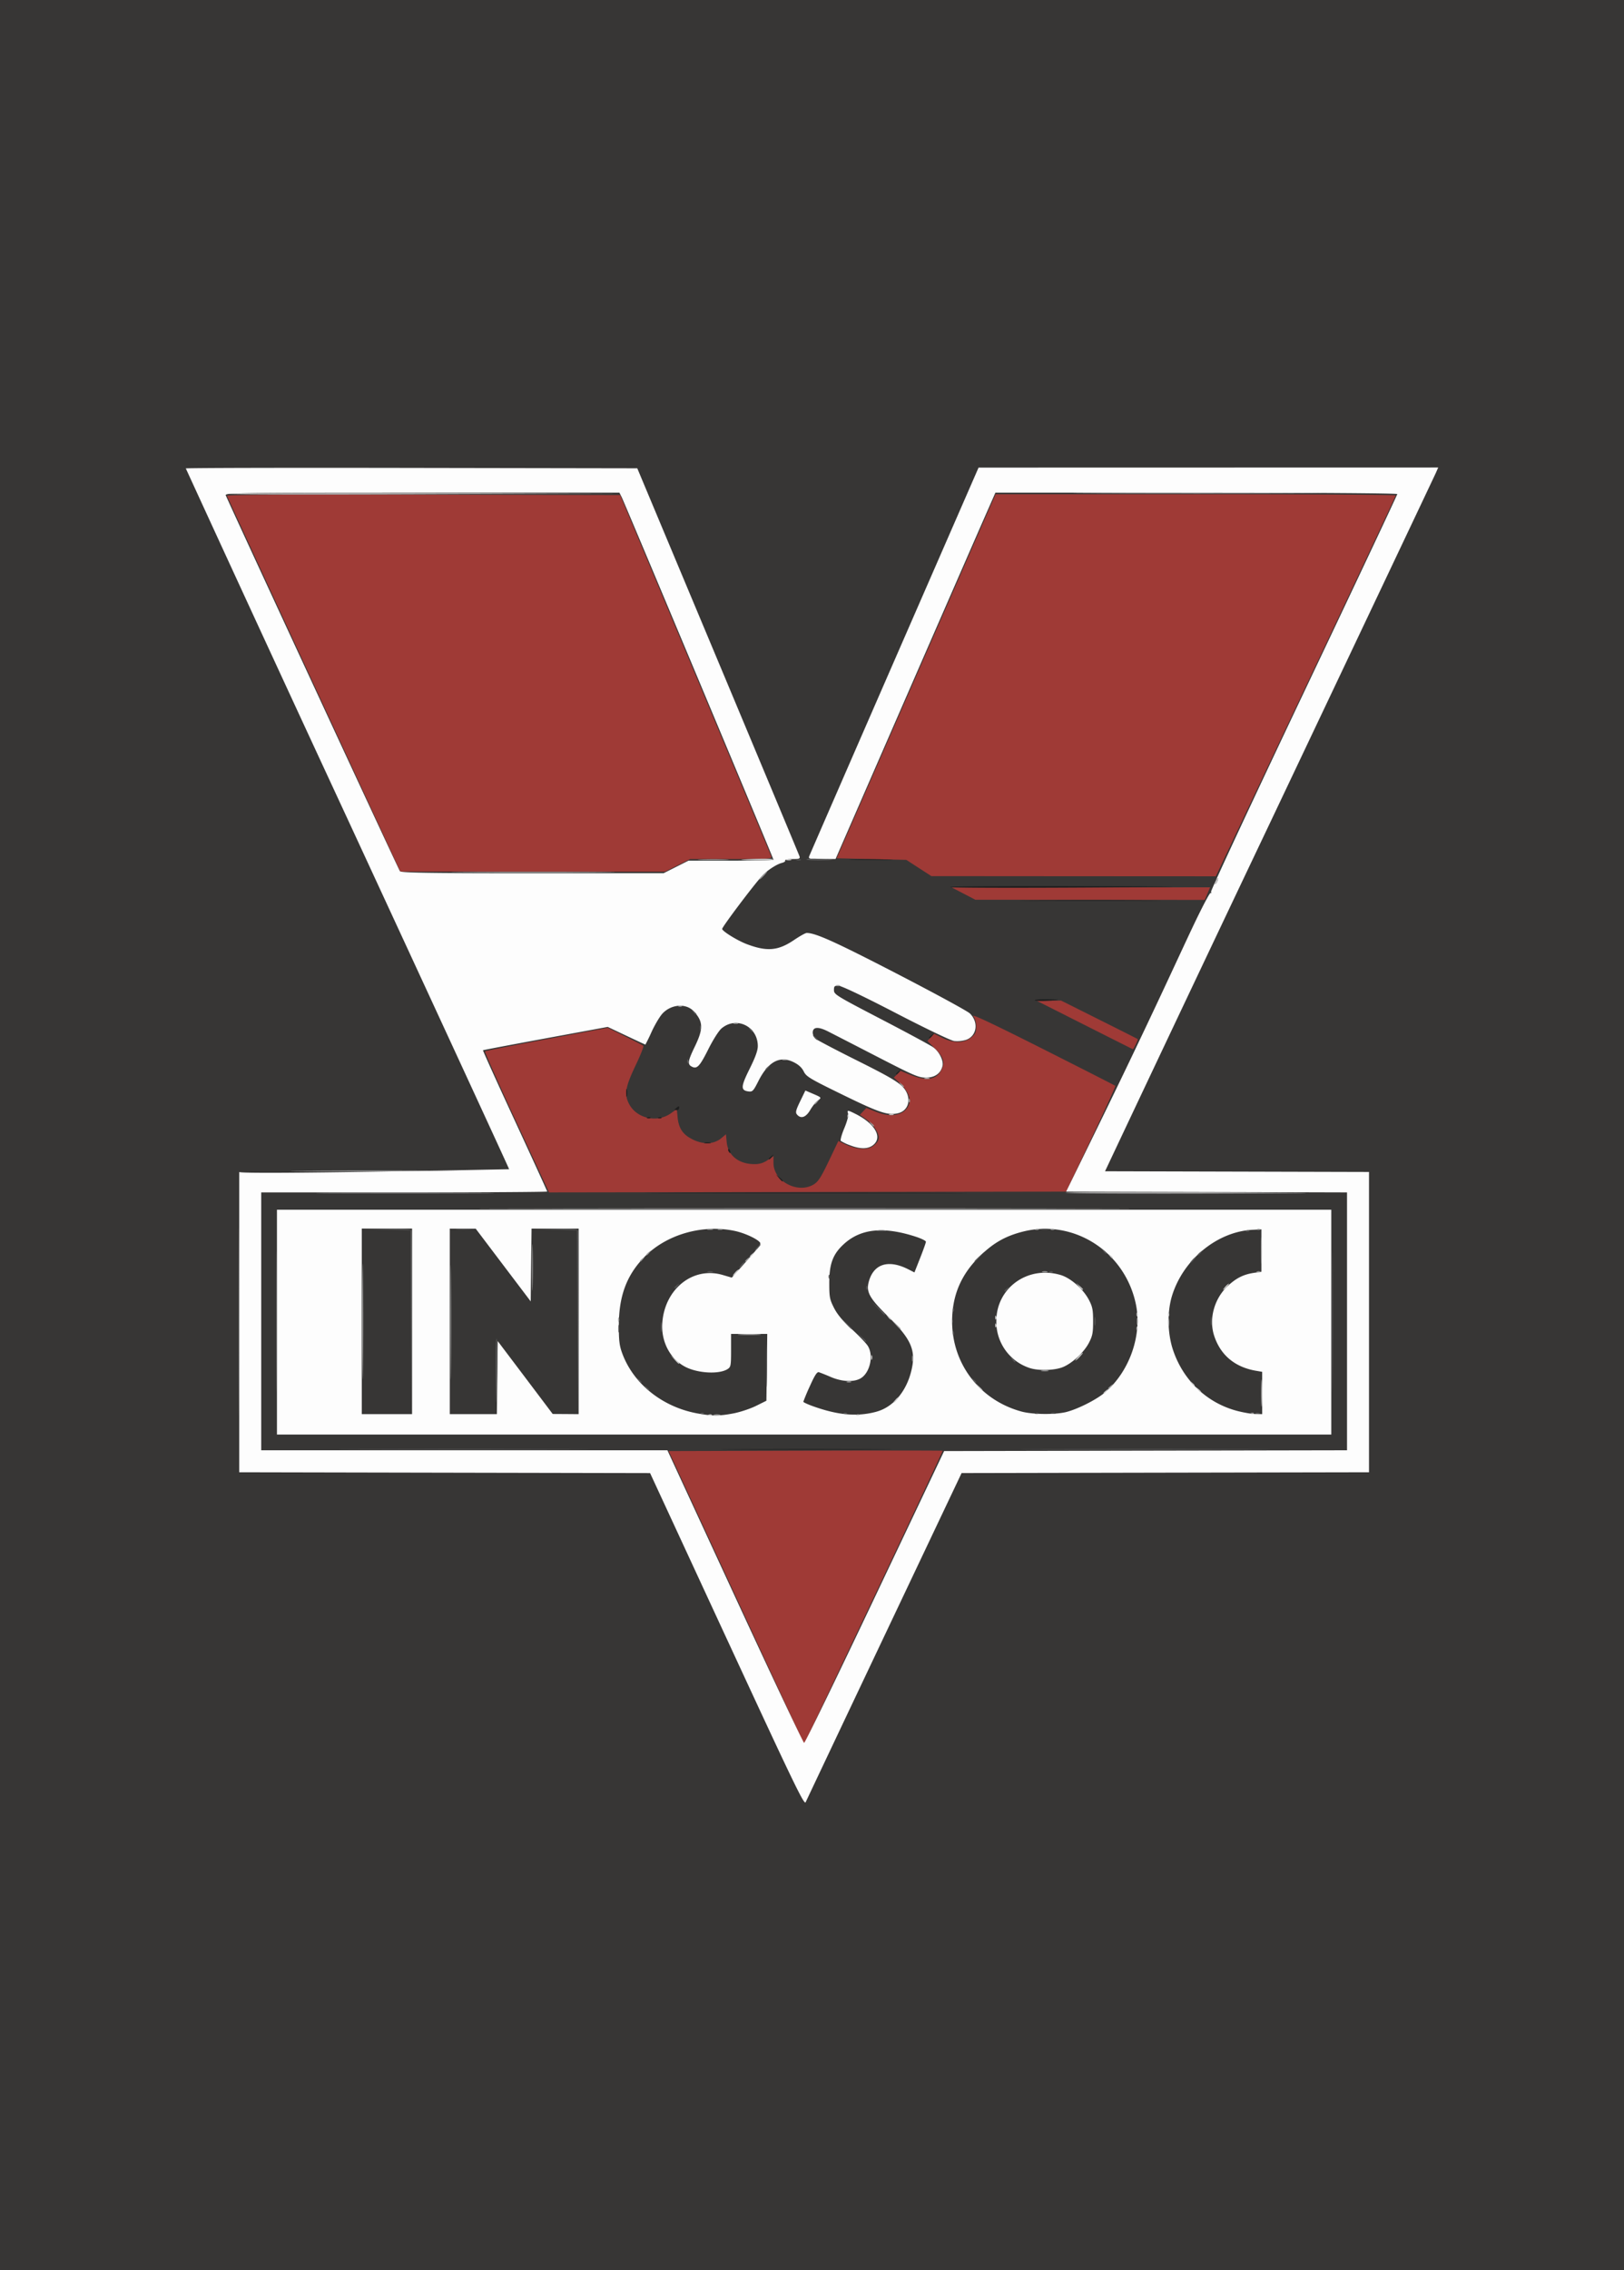 <svg xmlns="http://www.w3.org/2000/svg" xml:space="preserve" viewBox="0 0 63 88"><path fill="#373635" d="M0 0h63v88H0z"/><path fill="#373635" d="m7.208 18.16 17.514-.006 6.26 15.2.715-.065 6.264-15.163 17.745.195-12.838 27.084 10.24.027v11.642l-15.805.03-6.05 12.761-6.034-12.76-15.938-.03V45.431l10.469-.107z"/><path fill="#9f3a36" d="m28.567 61.938-2.628-5.686 5.304-.015c2.918-.01 5.313-.007 5.324.003.01.01-1.107 2.39-2.483 5.288-1.377 2.898-2.59 5.455-2.696 5.682l-.194.413zM21.15 45.905l-1.259-2.718c-.61-1.32-1.095-2.414-1.077-2.432.018-.018 1.097-.23 2.397-.472l2.364-.44.67.33c.37.18.69.347.712.37.023.024-.109.359-.293.744-.408.854-.456 1.142-.253 1.521.299.556 1.086.727 1.615.35l.23-.166.031.324c.036.374.17.61.446.779.461.284.933.293 1.252.025l.177-.149.03.307c.049.514.47.85 1.066.85a.832.832 0 0 0 .52-.155l.228-.155v.268c0 .708.948 1.208 1.566.826.17-.104.282-.28.58-.904l.37-.775.229.11c.35.17.706.232.944.167.209-.058.395-.25.395-.408 0-.193-.216-.515-.466-.694l-.267-.192.126-.133.125-.133.373.15c.64.26 1.197.108 1.298-.353.048-.216-.1-.51-.388-.775l-.217-.199.13-.13.132-.131.319.132c.641.267 1.029.232 1.231-.11.188-.318.138-.534-.203-.875l-.306-.306.131-.14.131-.139.282.143c.457.232.884.23 1.16-.002.156-.13.188-.202.188-.418a.684.684 0 0 0-.115-.407c-.078-.099.776.303 2.686 1.265 1.54.776 2.812 1.423 2.827 1.439.015.015-.408.943-.94 2.064l-.967 2.037-10.03.015-10.032.015-.148-.32zm20.925-6.172-1.86-.938.474-.004.473-.003 1.477.738c.813.406 1.487.746 1.498.756.02.018-.163.398-.19.392-.007-.002-.85-.425-1.872-.941zm-4.694-5.09-.457-.238 5.01-.003 5.009-.004-.103.244-.102.243-4.45-.003-4.45-.002zm-1.737-.994-.487-.316-1.351-.03-1.35-.031 3.083-7.056 3.083-7.056h7.761c4.269 0 7.762.02 7.762.046 0 .025-1.57 3.358-3.49 7.405l-3.49 7.36-5.517-.003-5.516-.004-.488-.316zm-23.468-7.116a2469.34 2469.34 0 0 1-3.373-7.313c-.013-.04 2.62-.055 7.617-.045l7.638.016 2.913 6.949c1.602 3.822 2.928 6.997 2.947 7.055.033.1-.068.107-1.555.107h-1.59l-.486.244-.485.244-5.136-.002-5.137-.002-3.353-7.253z"/><path fill="#fdfdfd" d="m28.205 63.556-2.986-6.45-7.97-.016-7.968-.016V45.432c0 .114 10.469-.106 10.469-.106-.016-.06-2.845-6.187-6.286-13.619a3742.467 3742.467 0 0 1-6.256-13.548c0-.02 3.94-.029 8.757-.02l8.757.015 3.13 7.468c1.72 4.106 3.144 7.515 3.163 7.573.03.093-.007.107-.277.107-.172 0-.298.024-.28.054.02.03-.036.073-.122.094-.21.053-.567.285-.768.5-.322.345-1.572 2.005-1.554 2.065.032.102.601.451.955.585.786.296 1.215.259 1.835-.16.221-.15.442-.273.49-.273.344 0 1.09.336 3.48 1.57 1.477.763 2.76 1.46 2.852 1.551.352.347.268.885-.16 1.026a1.18 1.18 0 0 1-.45.042c-.13-.017-1.098-.48-2.256-1.08-1.226-.636-2.104-1.054-2.218-1.059-.17-.007-.19.01-.19.166 0 .167.08.216 1.833 1.128 1.008.524 1.917 1.014 2.02 1.09.234.17.408.523.356.727-.072.29-.3.447-.645.447-.281 0-.468-.08-1.877-.806-.86-.443-1.72-.885-1.91-.981-.39-.199-.6-.183-.6.044 0 .077.049.182.107.234.059.052.767.424 1.574.827 1.504.75 1.793.934 1.949 1.235.186.36.044.736-.312.825-.39.098-.722-.012-2.146-.708-1.292-.63-1.425-.71-1.522-.91-.073-.148-.196-.262-.39-.358-.537-.266-.987-.025-1.37.734-.188.374-.228.418-.37.401-.322-.039-.317-.178.028-.872.227-.456.32-.713.32-.889 0-.763-.83-1.168-1.405-.685-.108.091-.328.436-.516.812-.336.67-.44.777-.644.668-.169-.09-.149-.215.126-.783.333-.69.324-.964-.049-1.363-.295-.316-.868-.274-1.209.09-.103.11-.291.425-.419.702a7.391 7.391 0 0 1-.244.503c-.006 0-.338-.154-.737-.343l-.725-.343-2.408.444c-1.324.244-2.417.452-2.43.461-.011.01.544 1.238 1.235 2.73.69 1.492 1.256 2.728 1.256 2.747 0 .018-2.496.034-5.547.034h-5.547v9.996l7.879.001h7.878l2.621 5.668c1.442 3.118 2.649 5.67 2.682 5.674.034.004 1.27-2.54 2.746-5.653l2.685-5.659 7.815-.016 7.815-.015v-9.996l-10.895-.03c.017-.042 0 0 1.295-2.652 1.96-4.011 2.982-6.275 3.64-7.664.338-.71.637-1.279.665-1.261.028.017.037-.005.02-.048-.016-.044 1.603-3.518 3.598-7.721 1.995-4.203 3.627-7.666 3.627-7.696 0-.031-3.316-.054-7.795-.054h-7.795l-.422.96c-.232.528-1.628 3.723-3.101 7.1l-2.678 6.14-.532.002c-.496 0-.528-.006-.488-.115.025-.063 1.512-3.478 3.305-7.587l3.262-7.472 8.915-.002 8.916-.002-.086.198c-.048.11-2.956 6.242-6.462 13.628a4969.066 4969.066 0 0 0-6.376 13.456l10.24.027v11.642l-7.903.015-7.902.016-2.994 6.31c-1.646 3.47-3.02 6.372-3.055 6.45-.055.124-.442-.678-3.049-6.31zm19.05-29.492c0-.033-.027-.02-.06.03a.366.366 0 0 0-.059.153c0 .033.027.02.06-.03a.366.366 0 0 0 .059-.153zm-21.029-.457.485-.244h1.648c.906 0 1.647-.015 1.647-.033 0-.046-5.786-13.858-5.891-14.063l-.086-.168h-7.655c-6.997 0-7.652.009-7.618.098.1.26 6.707 14.511 6.759 14.577.046.06 1.148.077 5.143.077h5.084zM10.744 51.254v-4.359h40.901v8.717H10.744zm17.71 3.537c.259-.05.652-.18.874-.29l.403-.2.017-1.295.016-1.295H28.36v.638c0 .596-.01.645-.137.726-.326.207-1.144.164-1.63-.084-.595-.303-.953-.982-.9-1.709.093-1.318 1.19-2.191 2.335-1.859l.36.105.292-.326c.7-.778.846-.964.81-1.023-.088-.142-.594-.378-.986-.461-1.249-.265-2.643.134-3.497 1-.698.71-1.002 1.525-1.001 2.688 0 .572.025.768.135 1.064.437 1.18 1.557 2.073 2.908 2.321.576.106.85.106 1.405 0zm5.55-.067c.632-.173 1.138-.757 1.34-1.547.206-.808.025-1.245-.883-2.134-.752-.736-.875-.967-.747-1.396.2-.664.768-.826 1.53-.437l.23.117.222-.562c.122-.309.223-.591.223-.628 0-.036-.172-.122-.381-.191-1.256-.411-2.152-.319-2.81.289-.418.385-.557.758-.558 1.495 0 .556.016.64.182.969.128.253.331.496.687.823.279.255.56.549.626.653.241.383.076 1.076-.304 1.272-.268.138-.71.113-1.13-.066a8.83 8.83 0 0 0-.462-.186c-.072-.022-.16.112-.351.538a7.82 7.82 0 0 0-.255.607c0 .02.159.095.351.165.991.358 1.74.424 2.49.22zm-18.018-3.5v-3.597h-1.951v7.193h1.951zm3.306 2.18.016-1.415 1.067 1.412 1.066 1.413.503.003.503.004v-7.193h-1.826l-.017 1.411-.016 1.411-1.067-1.409-1.066-1.409-.503-.002-.503-.001v7.192h1.826zm22.003 1.35c.447-.093 1.24-.487 1.592-.793.942-.818 1.426-2.22 1.176-3.408-.43-2.042-2.415-3.31-4.39-2.806-.685.175-1.156.447-1.688.975-.718.71-1.056 1.528-1.049 2.532.012 1.647 1.095 3.036 2.7 3.468.403.108 1.213.123 1.659.031zm-1.372-1.729a1.878 1.878 0 0 1-1.272-1.814c0-1.287 1.222-2.163 2.493-1.785.392.116.88.546 1.1.968.138.265.161.387.161.83 0 .441-.023.563-.161.829-.205.394-.695.837-1.064.963-.345.117-.94.122-1.257.009zm9.04.975v-.82l-.228-.039c-.827-.139-1.387-.605-1.634-1.36-.213-.652.002-1.438.529-1.93.331-.31.615-.45 1.028-.51l.275-.04v-1.644l-.336.017c-1.367.066-2.685 1.139-3.126 2.543-.198.634-.183 1.48.04 2.134.397 1.17 1.318 2.039 2.482 2.344.249.065.569.12.711.121l.26.004zm-15.996-9.605a1.79 1.79 0 0 1-.35-.167c-.027-.028.034-.249.136-.492.11-.262.17-.49.147-.561-.047-.15-.023-.15.293.009.759.381 1.054.91.675 1.208-.2.158-.503.159-.9.003zm-2.05-1.19c-.065-.08-.045-.164.124-.513l.202-.417.28.12c.356.152.36.157.202.268-.073.051-.204.215-.292.364-.17.292-.365.358-.516.177z"/><path fill="#cdcdcd" d="M27.495 54.839c.044-.018.097-.015.117.004.02.02-.016.035-.08.032-.071-.002-.086-.017-.037-.036zm5.73 0c.044-.018.097-.015.117.004.02.02-.016.035-.08.032-.071-.002-.086-.017-.037-.036zm-19.161-3.616c0-1.995.007-2.81.017-1.813.01.997.01 2.63 0 3.627-.01.997-.017.181-.017-1.814zm34.862 2.774c0-.47.01-.654.022-.41.011.245.011.63 0 .854-.012.225-.022.025-.022-.444zm-14.196.274a.481.481 0 0 1 .14-.122c.017 0-.018.055-.08.122a.481.481 0 0 1-.14.122c-.017 0 .02-.055.08-.122zm8.077-.267c0-.012.048-.06.106-.106.097-.076.1-.074.023.022-.08.102-.13.134-.13.084zm3.65-.144c-.077-.097-.075-.1.022-.023.102.08.134.13.084.13-.013 0-.06-.049-.107-.107zm-8.532-.122-.147-.168.167.148c.093.081.168.157.168.167 0 .048-.05.01-.188-.147zm8.287-.122c-.075-.097-.073-.1.023-.023.102.08.134.13.084.13-.013 0-.06-.049-.107-.107zM26.161 52.7l-.148-.167.168.148c.156.138.195.187.148.187-.011 0-.087-.075-.168-.168zm7.634-.076c0-.084.014-.118.03-.076a.235.235 0 0 1 0 .152c-.016.042-.03.008-.03-.076zm8.036-.03c.079-.084.157-.153.174-.153.017 0-.034.069-.113.153a.762.762 0 0 1-.173.152c-.017 0 .034-.068.112-.152zm-13.118-.868c.21-.012.54-.012.731 0 .192.012.02.022-.383.022-.402 0-.559-.01-.348-.022zm15.378-.235c.003-.07.018-.085.037-.036.018.044.016.096-.005.116-.02.02-.034-.015-.032-.08zm-5.486-.121c.003-.071.018-.086.037-.037.018.044.016.096-.005.117-.02.02-.034-.016-.032-.08zm-1.697-.148c0-.117.012-.165.028-.106a.5.5 0 0 1 0 .213c-.016.059-.028.01-.028-.107zm-2.46-.167c-.076-.097-.074-.1.023-.023.101.08.134.13.083.13a.41.41 0 0 1-.106-.107zm4.157.01c.003-.071.018-.086.037-.037.018.044.016.097-.005.117-.02.02-.034-.016-.032-.08zm5.486-.122c.003-.071.018-.086.037-.037.018.044.016.097-.005.117-.02.02-.034-.016-.032-.08zm1.22 0c.003-.071.017-.086.036-.037.018.044.016.097-.004.117-.02.02-.035-.016-.032-.08zm-3.455-1.077-.116-.137.137.116c.129.11.165.158.116.158a.678.678 0 0 1-.137-.137zm5.675.015a.481.481 0 0 1 .14-.122c.017 0-.019.055-.08.122a.481.481 0 0 1-.14.122c-.017 0 .019-.055.08-.122zm-19.019-.548a.481.481 0 0 1 .141-.122c.017 0-.019.055-.08.122a.481.481 0 0 1-.14.122c-.017 0 .019-.055.08-.122zm20.414-.854c0-.452.01-.638.021-.411.012.226.012.596 0 .823-.011.226-.02.04-.02-.412zm-5.883.198c-.076-.096-.074-.099.023-.023.101.08.133.13.083.13a.393.393 0 0 1-.106-.107zm-13.952.023c0-.013.048-.06.107-.107.097-.075.099-.073.023.023-.08.102-.13.134-.13.084zm-8.117-1.851c5.643-.009 14.86-.009 20.481 0 5.621.008 1.004.015-10.26.015-11.265 0-15.865-.007-10.221-.015zm-9.087-1.463c1.45-.01 3.822-.01 5.272 0 1.45.009.264.016-2.636.016-2.9 0-4.086-.008-2.636-.016zm20.989-2.124c.002-.07.017-.085.036-.036.018.044.016.096-.004.116-.02.02-.035-.015-.032-.08zm1.625-.065a.235.235 0 0 1 .153 0c.042.017.007.03-.077.03-.083 0-.118-.013-.076-.03zm-4.145-2.134a.235.235 0 0 1 .153 0c.042.017.007.03-.077.03-.083 0-.118-.013-.076-.03zm16.78-6.817c0-.034.027-.102.06-.152.032-.05.059-.064.059-.03a.366.366 0 0 1-.06.151c-.032.05-.059.065-.059.031zM30.51 33.32a.344.344 0 0 1 .183.002c.04.017-.008.03-.108.029-.1-.001-.135-.015-.075-.03z"/><path fill="#bfbfbf" d="M35.874 41.794a.344.344 0 0 1 .183.002c.041.017-.007.03-.108.028-.1 0-.134-.014-.075-.03zm-17.77-7.989c1.417-.01 3.734-.01 5.15 0 1.417.01.258.017-2.575.017-2.832 0-3.991-.008-2.575-.017zm10.683-.482c.5-.044 1.219-.048 1.219-.006 0 .026-.323.041-.716.036-.394-.006-.62-.019-.503-.03zM8.784 19.145c.025-.025 3.473-.04 7.662-.03l7.617.015-7.663.03c-4.214.017-7.641.01-7.616-.015zm33.768-.03c2.157-.01 5.668-.01 7.803 0 2.134.008.37.016-3.922.016-4.29 0-6.037-.007-3.88-.016z"/><path fill="#a0a0a0" d="M27.705 54.839a.5.5 0 0 1 .213 0c.059.015.01.027-.107.027-.117 0-.165-.012-.106-.027zm-10.228-3.585c0-1.978.008-2.779.017-1.779.01 1 .01 2.618 0 3.596-.009.979-.017.16-.017-1.817zm31.048 3.524c.044-.018.097-.015.117.004.02.02-.016.035-.08.032-.071-.002-.086-.017-.037-.036zm-5.536-.957c0-.012.048-.06.107-.106.097-.076.099-.074.023.023-.08.101-.13.133-.13.083zm-10.134-.26a.235.235 0 0 1 .153 0c.042.016.007.03-.076.03-.084 0-.118-.014-.077-.03zm7.56-.43a.675.675 0 0 1 .244 0c.058.016-.004.028-.138.027-.134 0-.182-.013-.106-.028zm-5.033-.475c.001-.1.015-.135.03-.075a.349.349 0 0 1-.002.182c-.017.042-.03-.006-.028-.107zm-.656-1.326-.179-.198.198.179c.11.098.198.187.198.198 0 .047-.05.006-.217-.18zm10.595-.076c0-.134.013-.182.028-.106a.666.666 0 0 1-.001.244c-.016.058-.028-.004-.027-.138zm-1.22-.03c0-.118.012-.166.028-.107a.5.5 0 0 1 0 .213c-.016.059-.028.01-.028-.107zm-20.12-.062c0-.084.014-.118.03-.076a.235.235 0 0 1 0 .152c-.016.042-.03.008-.03-.076zm-3.336-2.042c0-.804.008-1.125.02-.713.01.413.01 1.071-.001 1.463-.01.392-.02.055-.02-.75zm19.8.171a.344.344 0 0 1 .184.003c.04.017-.008.03-.108.028-.1 0-.135-.015-.075-.03zm8.324 0c.044-.017.096-.014.117.005.02.02-.016.035-.08.032-.071-.002-.086-.017-.037-.037zm-23.945-.407c0-.013.048-.06.107-.107.097-.076.099-.073.023.023-.08.102-.13.134-.13.084zm4.085 0c0-.013.048-.06.106-.107.097-.076.1-.073.023.023-.08.102-.13.134-.13.084zm-3.84-.244c0-.013.047-.06.106-.107.097-.075.099-.073.023.023-.08.102-.13.134-.13.084zm2.393-.994a.344.344 0 0 1 .183.002c.041.017-.007.03-.108.028-.1 0-.134-.015-.075-.03zm.395.001a.235.235 0 0 1 .152 0c.042.017.008.031-.076.031-.084 0-.118-.014-.076-.03zm12.317 0c.044-.018.097-.016.117.004.02.02-.016.034-.08.032-.071-.003-.086-.018-.037-.037zm.61 0c.044-.018.096-.016.116.004.02.02-.015.034-.08.032-.07-.003-.085-.018-.036-.037zm7.985 0c.044-.018.096-.016.117.004.02.02-.016.034-.08.032-.071-.003-.086-.018-.037-.037zM12.927 46.24a582.4 582.4 0 0 1 5.608 0c1.532.01.26.017-2.823.017-3.085 0-4.338-.007-2.785-.017zm28.417 0c0-.041 3.885-.04 8.99.001 1.073.009-.51.023-3.52.03-3.009.008-5.47-.006-5.47-.03zm-7.567-2.682c-.076-.096-.073-.099.023-.023.102.08.134.13.084.13-.013 0-.06-.048-.107-.107zm-2.186-.77c0-.012.048-.06.106-.106.097-.076.1-.074.023.023-.08.101-.13.134-.13.084zm3.662-.134c.003-.07.017-.085.037-.037.017.044.015.097-.005.117-.02.02-.035-.016-.032-.08zm-.318-.62c-.075-.096-.073-.099.023-.023.102.08.134.13.084.13-.013 0-.06-.048-.107-.107zm-6.468-2.372a.235.235 0 0 1 .152 0c.042.017.008.031-.076.031-.084 0-.118-.014-.076-.03zm-2.13-.671c.044-.018.097-.016.117.005.02.02-.016.034-.08.032-.071-.003-.086-.017-.037-.037zm6.092-.792a.235.235 0 0 1 .152 0c.042.017.008.031-.076.031-.084 0-.118-.014-.076-.03zm-2.85-4.257c.079-.083.157-.152.174-.152.016 0-.034.069-.113.152-.079.084-.157.153-.174.153-.016 0 .034-.069.113-.153zm-2.39-.624c.279-.011.717-.011.976 0 .258.011.03.02-.506.02s-.748-.009-.47-.02z"/><path fill="#585858" d="M9.249 51.223c0-3.235.007-4.559.016-2.94.01 1.617.01 4.264 0 5.881-.009 1.618-.016.294-.016-2.94zm4.797 4.953c2.168-.009 5.734-.009 7.924 0 2.19.009.416.016-3.942.016-4.359 0-6.15-.007-3.982-.016zm26.49 0c2.154-.009 5.679-.009 7.833 0s.391.016-3.917.016-6.07-.007-3.916-.016zm-29.824-4.953c0-2.43.007-3.425.016-2.21.01 1.216.01 3.205 0 4.42-.009 1.215-.016.22-.016-2.21zm40.962 0c0-2.43.008-3.425.017-2.21.01 1.216.01 3.205 0 4.42-.01 1.215-.017.22-.017-2.21zm-35.734.047-.015-3.58-.93-.018-.93-.018.932-.014c.7-.01.939.006.96.063.017.042.023 1.667.014 3.612l-.017 3.535zm3.289 2.102c-.007-.813.008-1.478.033-1.478s.039.432.03.96c-.03 1.82-.05 1.992-.063.518zm3.172-2.101-.015-3.58-.868-.019-.869-.018.87-.014c.65-.01.878.006.9.063.016.042.022 1.667.013 3.612l-.016 3.535zm4.79 3.507c.043-.018.096-.015.116.004.02.02-.016.035-.08.032-.07-.002-.085-.017-.037-.036zm5.546 0c.044-.018.097-.015.117.004.02.02-.016.035-.08.032-.07-.002-.085-.017-.037-.036zm7.437 0c.044-.018.097-.015.117.004.02.02-.016.035-.08.032-.071-.002-.086-.017-.037-.036zm.606 0a.235.235 0 0 1 .152 0c.042.018.008.032-.076.032-.084 0-.118-.014-.076-.031zm7.924 0a.235.235 0 0 1 .152 0c.042.018.008.032-.076.032-.084 0-.118-.014-.076-.031zm-18.977-1.787c0-.688.009-.969.02-.625.01.343.01.906 0 1.25-.011.343-.02.062-.02-.625zm-4.666.807c-.076-.096-.074-.099.023-.023.101.08.133.13.083.13a.393.393 0 0 1-.106-.107zm-.305-.305c-.076-.096-.074-.098.023-.023.058.046.106.094.106.107 0 .05-.05.018-.13-.084zm12.983 0c-.075-.096-.073-.098.023-.023.06.046.107.094.107.107 0 .05-.05.018-.13-.084zm1.524-.792c-.075-.097-.073-.099.023-.023.059.046.107.094.107.107 0 .05-.05.018-.13-.084zm-5.848-.853-.148-.168.168.148c.156.138.195.187.147.187-.01 0-.086-.075-.167-.167zm3.545-.173c.003-.071.017-.086.036-.037.018.044.016.097-.004.117-.02.02-.035-.016-.032-.08zm-12.974-.178c.001-.134.014-.182.028-.106a.666.666 0 0 1-.001.244c-.015.058-.027-.004-.027-.138zm1.648-.06c0-.168.013-.23.027-.137.014.092.013.23-.001.305-.015.075-.026-.001-.026-.169zm7.172-.138-.21-.229.229.21c.126.116.229.219.229.23 0 .046-.052.002-.248-.211zm9.651-.076c0-.151.012-.213.027-.137a.869.869 0 0 1 0 .274c-.015.075-.027.014-.027-.137zm4.511 0c0-.151.012-.213.027-.137a.869.869 0 0 1 0 .274c-.015.075-.027.014-.027-.137zm-12.912-.503-.24-.26.259.242c.142.132.259.249.259.259 0 .046-.053 0-.278-.241zm2.904.04c.003-.07.017-.085.036-.036.018.044.016.096-.004.117-.02.02-.035-.016-.032-.08zm2.006-.718c0-.013.048-.061.107-.107.097-.076.099-.074.023.023-.08.101-.13.134-.13.084zm-5.359-.135c.003-.07.017-.085.037-.037.017.044.015.097-.005.117-.02.02-.035-.016-.032-.08zm-7.441.013c0-.013.048-.061.106-.107.097-.076.099-.074.023.023-.08.102-.13.134-.13.084zm5.978-.44c.003-.07.017-.085.037-.036.017.044.015.096-.005.116-.02.02-.035-.015-.032-.08zm-4.682-.19a.345.345 0 0 1 .183.004c.041.016-.007.029-.108.028-.1-.001-.134-.015-.075-.03zm13.26.002c.045-.018.097-.016.117.005.02.02-.015.034-.08.032-.07-.003-.085-.018-.036-.037zm-11.966-.264a.481.481 0 0 1 .141-.122c.017 0-.02.055-.08.122a.481.481 0 0 1-.14.122c-.017 0 .018-.055.08-.122zm17.495-.183a.481.481 0 0 1 .14-.121c.017 0-.019.054-.08.121a.481.481 0 0 1-.14.122c-.017 0 .019-.054.08-.122zm-8.443.042c0-.01.09-.1.198-.198l.198-.179-.179.198c-.167.185-.217.226-.217.18zm8.656-.247c0-.013.048-.061.107-.107.096-.076.098-.074.023.023-.08.101-.13.134-.13.084zm-3.665-.145c-.076-.097-.074-.099.023-.023.058.046.106.094.106.107 0 .05-.05.018-.13-.084zm-13.433-.137a.481.481 0 0 1 .14-.122c.017 0-.019.055-.08.122a.481.481 0 0 1-.14.122c-.017 0 .019-.055.08-.122zm4.679-.653a1.11 1.11 0 0 1 .305 0c.075.015-.001.026-.169.026-.167 0-.229-.012-.136-.026zm14.297.001c.044-.017.097-.015.117.005.02.02-.016.034-.08.032-.071-.003-.085-.018-.037-.037zm-30.602-.064c.143-.013.363-.012.488 0 .124.014.007.024-.261.024s-.37-.01-.227-.024zm22.675.002a.675.675 0 0 1 .244 0c.058.016-.004.028-.138.027-.134 0-.182-.013-.106-.027zM29.7 41.447c0-.012.048-.06.107-.106.096-.076.098-.074.023.023-.08.101-.13.133-.13.083zm-3.043-.317c.003-.071.017-.086.037-.037.017.044.015.097-.005.117-.02.02-.035-.016-.032-.08zm4.925-.925c-.076-.096-.074-.098.023-.023.059.046.107.094.107.107 0 .05-.05.018-.13-.084zm-4.43-.35c0-.1.015-.134.03-.075a.349.349 0 0 1-.002.183c-.017.041-.03-.007-.028-.108zm1.93.046c-.075-.097-.073-.1.024-.023.101.08.133.13.083.13a.41.41 0 0 1-.106-.107zm-2.194-.67c-.076-.098-.073-.1.023-.024.059.046.107.094.107.107 0 .05-.05.018-.13-.084zm4.016-5.908a.235.235 0 0 1 .152 0c.042.017.008.03-.076.03-.084 0-.118-.013-.076-.03zm.38-.006c0-.025.186-.038.412-.028.723.03.795.054.183.064-.327.006-.594-.01-.594-.036z"/><path fill="#1e1e1e" d="M28.589 56.176c1.483-.01 3.91-.01 5.394 0 1.484.009.27.016-2.697.016s-4.181-.007-2.697-.016zm-2.322-9.936c2.755-.009 7.281-.009 10.058 0s.523.016-5.009.016c-5.531 0-7.803-.007-5.049-.016zm3.946-.579-.116-.137.137.116a.676.676 0 0 1 .137.137c0 .049-.049.013-.158-.116zm-.39-.74c0-.012.048-.06.107-.106.096-.076.098-.074.023.023-.08.102-.13.134-.13.084zm-1.557-.285c-.022-.036-.027-.078-.011-.094s.045.013.065.065c.041.107.006.126-.054.029zm-.927-.343a.5.5 0 0 1 .213 0c.059.015.01.028-.106.028-.118 0-.166-.013-.107-.028zm-2.221-.975c.044-.017.096-.015.117.005.02.02-.016.034-.08.032-.071-.003-.086-.018-.037-.037zm.427 0c.044-.017.096-.015.116.005.02.02-.015.034-.08.032-.07-.003-.085-.018-.036-.037zm.62-.296a.5.5 0 0 1 .092-.089c.074-.061.091-.059.091.013a.09.09 0 0 1-.091.089c-.05 0-.091-.006-.091-.013zm-1.874-.668c0-.134.013-.182.028-.106a.666.666 0 0 1-.001.244c-.015.058-.027-.004-.027-.138zm10.47-.724c0-.013.047-.06.106-.107.097-.075.099-.073.023.023-.08.102-.13.134-.13.084zm1.28-1.402c0-.013.047-.06.106-.107.097-.075.099-.073.023.023-.08.102-.13.134-.13.084zm4.104-1.455c-.015-.025.214-.042.51-.037.551.01.503.035-.125.065-.196.01-.369-.003-.385-.028zm-.062-3.87c1.235-.01 3.237-.01 4.45 0 1.213.008.203.016-2.245.016-2.447 0-3.44-.008-2.205-.017zm-3.23-.519c-.015-.025 2.258-.04 5.05-.031 2.794.007 4.27.021 3.28.03-4.695.042-8.304.042-8.33 0zM33.1 33.318c.377-.011.995-.011 1.372 0 .377.01.068.019-.686.019s-1.063-.009-.686-.02z"/></svg>